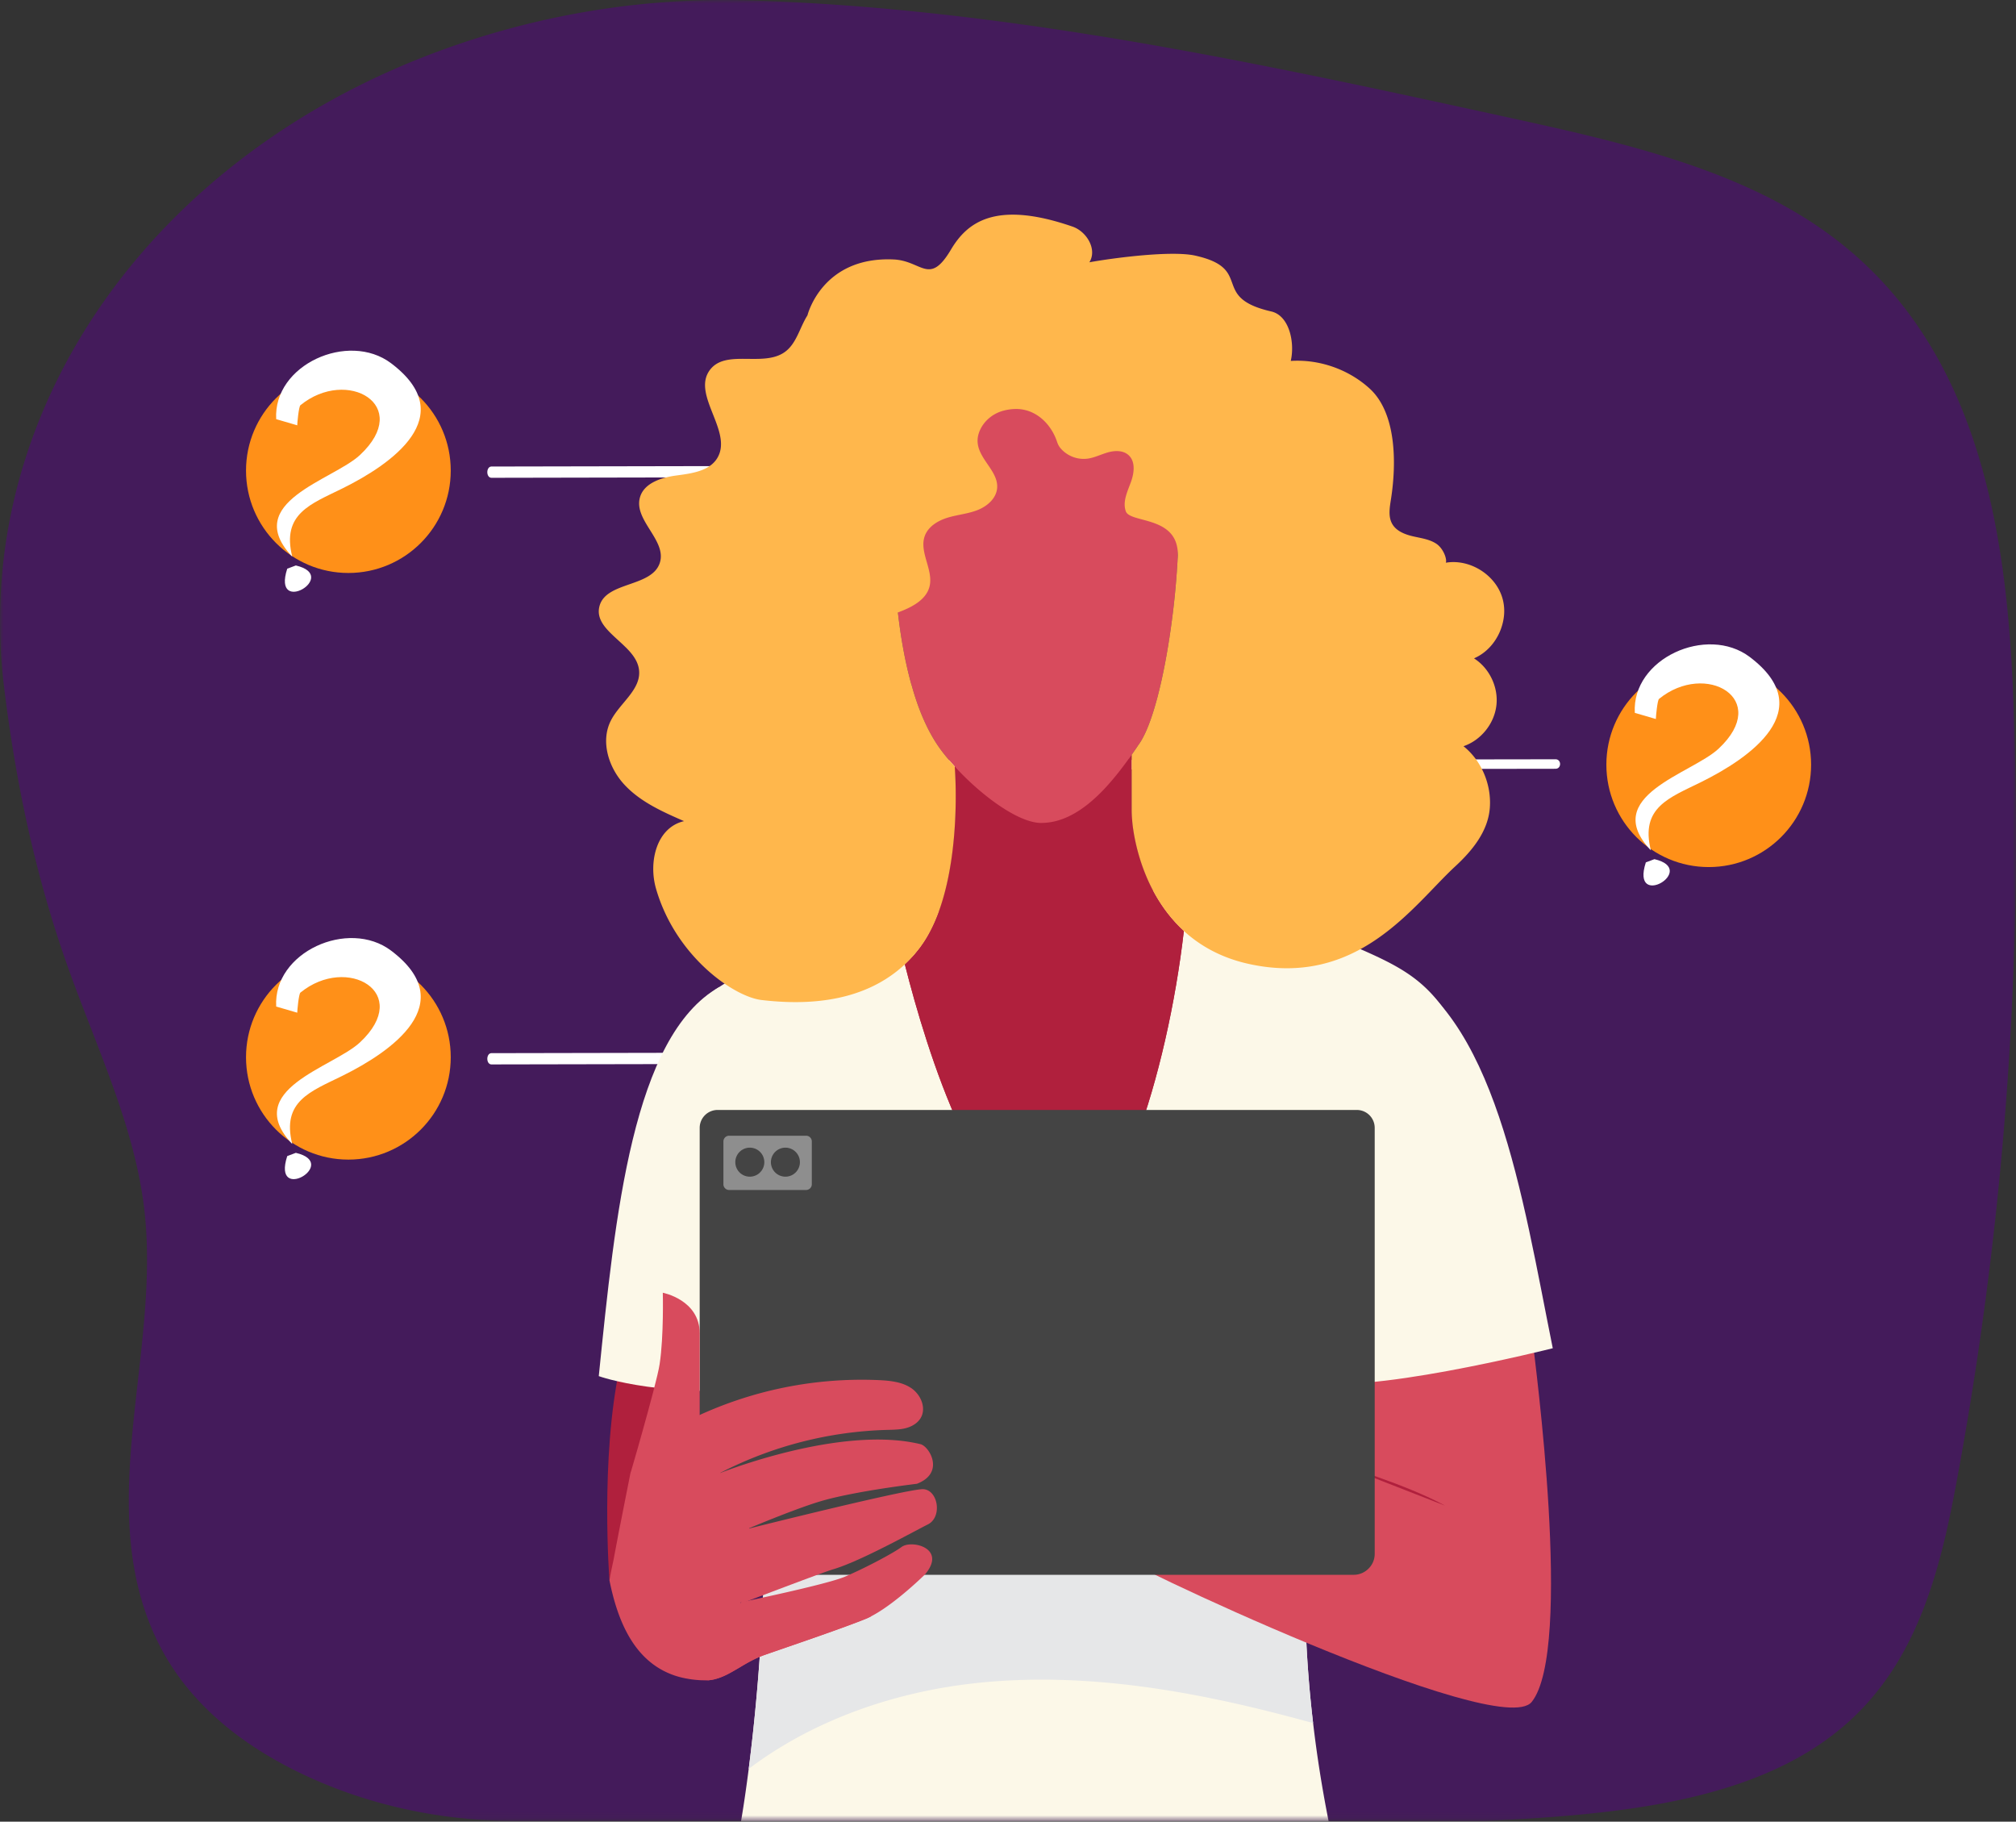 <svg width="290" height="262" viewBox="0 0 290 262" xmlns="http://www.w3.org/2000/svg" xmlns:xlink="http://www.w3.org/1999/xlink">
    <rect x="0" y="0" width="290" height="262" fill="#333333" stroke="none"/>
    <defs>
        <path id="uhnp34wa1a" d="M0 0h290v261.909H0z"/>
        <path d="M14.725 0C22.857 0 29.45 6.593 29.45 14.725c0 8.133-6.593 14.725-14.725 14.725C6.592 29.45 0 22.858 0 14.725" id="biz21k60cc"/>
        <path id="7qd6uvidoe" d="M0 0h111.98v134.317H0z"/>
        <path d="M28.763 0c.2.473.297.981.257 1.472-.026.372-.133.731-.327 1.062-.447.765-1.274 1.243-2.132 1.469-.859.225-1.756.23-2.64.252A55.705 55.705 0 0 0 0 10.363c.195-.323.624-.681.788-.853a16.08 16.08 0 0 1 2.591-2.181c2.155-1.46 4.605-2.447 7.117-3.083 4.224-1.08 8.617-1.252 12.955-1.708 1.425-.15 2.911-.353 4.097-1.163" id="v2iij3s0tg"/>
        <path d="M25.683 0c.977 1.292 1.468 3.707-1.58 4.866 0 0-3.472.41-7.27 1.07l-.415.072-.417.075c-.21.038-.418.076-.627.116l-.418.08c-1.736.334-3.432.714-4.794 1.126-.938.283-1.998.649-3.071 1.042l-.379.14-.568.213a155.817 155.817 0 0 0-6.123 2.486c-.16-.72.627-1.436 1.246-1.772a47.18 47.18 0 0 1 3.892-1.897 48.05 48.05 0 0 1 8.223-2.703 48.526 48.526 0 0 1 4.834-.858c1.588-.194 3.22-.318 4.685-.968" id="mxotjf6l2i"/>
        <path d="M26.643 0c.686 1.265.5 3.256-.91 3.963-1.15.574-3.923 2.093-6.841 3.544l-.549.27c-2.29 1.125-4.611 2.168-6.26 2.648-.69.202-3.24 1.144-5.92 2.15l-1.186.446c-1.813.684-3.57 1.35-4.73 1.792-.753-.61.42-1.46.835-1.778 1.99-1.526 3.883-2.115 6.215-3.03 3.512-1.388 7.678-2.73 11.07-4.388" id="zqx68ga9uk"/>
        <path d="M14.725 0C22.857 0 29.45 6.592 29.45 14.725c0 8.132-6.593 14.725-14.725 14.725C6.592 29.45 0 22.857 0 14.725" id="f8ebf45w6m"/>
    </defs>
    <g fill="none" fill-rule="evenodd">
        <g>
            <mask id="uv0d8bbq2b" fill="#fff">
                <use xlink:href="#uhnp34wa1a"/>
            </mask>
            <path d="M.34 96.563c.059.66.135 1.33.218 2.001.217 1.802.453 3.603.712 5.404 1.225 8.455 2.932 16.837 5.292 25.108a160.949 160.949 0 0 0 3.074 9.649c1.907 5.398 4.132 10.75 6.104 16.142 2.296 6.252 4.256 12.55 5.016 19.056 2.42 20.775-7.476 42.792 1.878 62.083 4.603 9.484 13.363 16.095 23.883 20.487 8.806 3.667 18.29 5.416 27.821 5.416h139.35c.028 0 .052 0 .082-.006 18.39-.942 38.536-2.55 51.504-13.705 8.443-7.252 12.227-17.254 14.606-27.427.589-2.52 1.09-5.051 1.554-7.553a506.65 506.65 0 0 0 3.05-18.231 506.676 506.676 0 0 0 5.18-56.156c.224-6.064.336-12.127.336-18.19.006-6.953-.136-13.9-.418-20.846a218.58 218.58 0 0 0-.524-8.848c-.695-8.683-2.013-17.484-4.58-25.785-3.762-12.157-10.202-23.265-21.317-31.424-12.827-9.42-29.858-13.281-46.265-16.86-18.768-4.104-37.706-8.218-56.779-11.368a501.49 501.49 0 0 0-4.233-.677c-1.09-.177-2.178-.342-3.262-.506-15.012-2.26-30.1-3.845-45.228-4.28A126.318 126.318 0 0 0 104.079 0C90.074 0 76.217 2.555 63.33 7.282 21.958 22.452-3.256 58.433.34 96.562" fill="#441B5B" mask="url(#uv0d8bbq2b)"/>
        </g>
        <path d="M87.67 227.295s-1.36-17.496 1.5-30.74l6.884 1.881-4.552 27.045-3.831 1.814z" fill="#B0203D"/>
        <g transform="translate(35.39 137.326)">
            <mask id="nvlapt8zld" fill="#fff">
                <use xlink:href="#biz21k60cc"/>
            </mask>
            <path d="M29.45 14.725c0 8.133-6.593 14.725-14.725 14.725C6.592 29.45 0 22.858 0 14.725 0 6.593 6.592 0 14.725 0 22.857 0 29.45 6.593 29.45 14.725" mask="url(#nvlapt8zld)"/>
        </g>
        <path d="M64.84 152.051c0 8.133-6.593 14.725-14.726 14.725-8.132 0-14.724-6.592-14.724-14.725 0-8.132 6.592-14.725 14.724-14.725 8.133 0 14.726 6.593 14.726 14.725M64.84 67.68c0 8.133-6.593 14.726-14.726 14.726-8.132 0-14.724-6.593-14.724-14.725 0-8.133 6.592-14.725 14.724-14.725 8.133 0 14.726 6.592 14.726 14.725" fill="#FF9018"/>
        <path d="m70.709 68.718 46.388-.089 46.152-.088 26.035-.05c.808-.001.81-1.622 0-1.62a551791877.98 551791877.98 0 0 1-92.541.176l-26.034.05c-.81.001-.812 1.622 0 1.62M95.124 110.757l50.323-.074 50.067-.075 28.242-.041c.879-.002.88-1.367 0-1.366l-50.323.075-50.067.074-28.242.042c-.879.002-.88 1.366 0 1.365M70.709 153.088l46.388-.088 46.152-.089 26.035-.049c.808-.002.81-1.623 0-1.621l-46.39.088-46.151.089-26.034.05c-.81 0-.812 1.622 0 1.62" fill="#FFF"/>
        <g transform="translate(97.9 127.591)">
            <mask id="8vzr9nnc4f" fill="#fff">
                <use xlink:href="#7qd6uvidoe"/>
            </mask>
            <path d="M90.99 120.22c.534 4.572 1.269 9.273 2.226 14.098H8.7s.491-2.745 1.102-7.505c.757-5.88 1.69-14.843 2.096-25.514.865-22.791-.692-53.4-11.573-78.503-4.004-9.245 30.36-18.765 30.36-18.765L72.965 0s10.05 2.523 19.98 6.813c9.888 4.329 14.428 5.593 19.036 14.303 0 0-20.36 27.334-22.056 73.153a168.953 168.953 0 0 0 1.065 25.952" fill="#FCF8E8" mask="url(#8vzr9nnc4f)"/>
        </g>
        <path d="M188.889 247.812c-.573-.152-1.146-.302-1.713-.46-15.291-4.139-31.204-6.996-46.954-5.267-11.644 1.28-23.25 5.31-32.521 12.319.757-5.879 1.69-14.843 2.096-25.514 4.587-4.647 11.077-7.235 17.447-9.018a106.377 106.377 0 0 1 43.155-2.891c5.998.838 11.99 2.216 17.425 4.879a168.953 168.953 0 0 0 1.065 25.952" fill="#E6E7E8"/>
        <path d="M131.604 137.187c.169-.195.326-.397.486-.598l-.178.226-.308.372M132.09 136.59l.244-.31c.038-.05.07-.103.108-.152 5.116-6.921 5.295-19.964 4.911-25.665.302 2.1 2.093 16.867-5.263 26.126M170.864 127.591l-.049.772a125.615 125.615 0 0 1-1.529-1.588c.497.276 1.016.551 1.578.816" fill="#250D60"/>
        <path d="M103.455 141.962c-12.427 7.07-14.968 32.808-17.321 55.956 0 0 9.62 3.507 26.714 1.573" fill="#FCF8E8"/>
        <path d="M170.297 133.891c-2.367 20.576-10.018 45.025-18.236 43.772-11.131-1.703-18.749-26.498-21.9-38.968.379-.352.741-.718 1.087-1.102.102-.113.205-.228.302-.34.017-.022.038-.044.054-.066.168-.194.325-.4.487-.6l.242-.307c.04-.05.07-.103.109-.152 5.117-6.921 5.295-19.964 4.91-25.665-.004-.076-.01-.15-.015-.227v-.016l-.032-.41v-2.978h25.486v9.51c0 .546.016 1.059.065 1.572 0 0 .525 9.661 7.44 15.977" fill="#B0203D"/>
        <path d="M170.297 133.891c-2.367 20.576-10.018 45.025-18.236 43.772-11.131-1.703-18.749-26.498-21.9-38.968.379-.352.741-.718 1.087-1.102.102-.113.205-.228.302-.34.017-.022.038-.044.054-.066.168-.194.325-.4.487-.6l.242-.307c.04-.05.07-.103.109-.152 5.117-6.921 5.295-19.964 4.91-25.665-.004-.076-.01-.15-.015-.227v-.016l-.032-.41v-2.978h25.486v9.51c0 .546.016 1.059.065 1.572 0 0 .525 9.661 7.44 15.977" fill="#B0203D"/>
        <path d="M163.964 106.849c-.098.145-.2.275-.297.42-.13.212-.26.396-.373.558-.168.242-.34.486-.503.729-.13.178-.254.362-.378.546 0 .016-.016.016-.038.016-1.14 1.6-2.366 3.133-3.653 4.49 0 0-.016 0-.016.016-1.08 1.124-2.22 2.123-3.414 2.907-.962.632-1.962 1.13-2.994 1.443a8.721 8.721 0 0 1-2.528.383c-3.323 0-8.726-4.047-12.433-8.12a.093.093 0 0 0-.021-.028 28.165 28.165 0 0 1-2.173-2.642c-1.767-2.47-3.074-5.652-4.004-9.018l-.016-.016c-2.707-9.634-2.577-20.77-2.577-20.77 5.474-13.859 16.09-22.45 16.09-22.45 19.836 5.922 24.86 18.857 24.86 18.857.314 10.385-2.203 27.68-5.532 32.679" fill="#D84B5D"/>
        <path d="M212.187 94.616c-.049.027-.097.049-.146.07.016.01.028.016.043.033 2.2 1.426 3.486 4.155 3.167 6.764-.314 2.62-2.226 4.987-4.728 5.84 2.62 2.097 4.052 5.56 3.783 8.911-.271 3.344-2.508 6.095-4.972 8.37-6.04 5.576-13.972 17.533-29.76 14.016-3.95-.881-6.97-2.621-9.277-4.729-6.916-6.316-7.44-15.977-7.44-15.977a16.45 16.45 0 0 1-.066-1.572v-7.786c.163-.243.335-.486.503-.73.113-.162.243-.345.373-.556.097-.146.2-.275.296-.422 1.849-2.782 3.454-9.364 4.453-16.447.438-3.08.762-6.257.94-9.255 0-.017 0-.038.006-.06l.032-.605c0-.032.006-.07.006-.103.016-.19.021-.367.027-.535.08-5.716-6.852-4.549-7.479-6.305-.48-1.34.2-2.777.697-4.106.503-1.335.746-3.048-.319-3.988-.772-.692-1.95-.664-2.944-.383-1 .28-1.94.772-2.966.907a4.396 4.396 0 0 1-3.836-1.475c-.232-.27-.4-.583-.514-.924-.907-2.745-3.225-4.857-6.116-4.744a7.187 7.187 0 0 0-1.675.26c-1.367.378-2.566 1.313-3.21 2.582-1.837 3.636 2.67 5.56 2.367 8.58-.146 1.464-1.442 2.578-2.815 3.113-1.372.54-2.869.66-4.28 1.086-1.41.427-2.825 1.274-3.317 2.663-.832 2.345 1.33 4.923.67 7.321-.48 1.746-2.275 2.756-3.955 3.432-.19.075-.378.151-.573.227.373 3.28.984 6.959 1.961 10.444l.017.016c.459 1.664 1.01 3.29 1.67 4.803.67 1.54 1.441 2.967 2.334 4.215.616.865 1.35 1.745 2.171 2.642 0 0 .016.087.038.254.384 5.7.206 18.744-4.911 25.665-.038.05-.07.103-.109.152l-.242.308c-.162.2-.32.405-.487.6-.016.02-.037.042-.054.064a20.321 20.321 0 0 1-1.388 1.443c-4.226 3.944-10.72 6.305-20.624 5.127-4.02-.48-12.368-6.305-15.167-15.999-1.124-3.89.087-8.817 4.03-9.725-3.08-1.345-6.25-2.75-8.547-5.209-2.302-2.453-3.507-6.257-1.983-9.25 1.292-2.545 4.382-4.458 4.052-7.289-.14-1.237-.923-2.264-1.869-3.21-.016-.015-.033-.032-.054-.048-1.88-1.88-4.372-3.469-3.777-5.873.902-3.62 7.537-2.718 8.689-6.268 1.037-3.21-3.718-6.078-2.875-9.342.545-2.14 3.123-2.945 5.306-3.23 2.188-.293 4.727-.628 5.852-2.525 2.253-3.803-3.718-9.06-1.097-12.62 2.27-3.091 7.699-.368 10.806-2.617 1.686-1.215 2.129-3.506 3.247-5.262 0 0 2.07-8.505 12.395-8.04 4.09.184 5.123 3.847 8.25-1.421 2.275-3.82 6.28-7.17 17.48-3.307 2.053.708 3.582 3.29 2.432 5.133 3.457-.621 11.805-1.723 15.231-.956 8.526 1.907 2.016 5.987 10.93 8.03 2.616.599 3.415 4.505 2.805 7.115 4.111-.265 8.305 1.205 11.346 3.971 3.836 3.496 3.875 10.65 3.091 15.777-.189 1.244-.465 2.594.157 3.691.588 1.032 1.815 1.513 2.977 1.783s2.393.416 3.383 1.08c.988.665 1.55 2.189 1.355 2.718 3.442-.583 7.144 1.724 8.132 5.074.357 1.21.346 2.496.022 3.712-.535 2.102-1.972 3.993-3.95 4.9" fill="#FFB74C"/>
        <path d="M220.33 244.78c-4.577 5.69-60.094-20.51-61.288-22.093-1.837-2.437-2.518-4.7-2.345-6.792 1.021-12.313 31.732-18.581 31.732-18.581l32.063-4.307c.135 1.254 1.588 12.25 2.275 23.894.68 11.73.583 24.12-2.437 27.88" fill="#D84B5D"/>
        <path d="M199.372 138.425c15.79 7.106 19.56 33.518 23.993 55.482 0 0-28.586 7.199-35.004 4.512-7.667-3.21-2.243-65.959 11.01-59.994" fill="#FCF8E8"/>
        <path d="M192.585 210.58s9.913 2.983 15.285 5.966" fill="#B0203D"/>
        <path d="M197.75 162.215v61.256a2.97 2.97 0 0 1-.989 2.226 2.97 2.97 0 0 1-2.032.794h-94.08v-64.276a2.578 2.578 0 0 1 2.583-2.578h91.94a2.573 2.573 0 0 1 2.578 2.578" fill="#444"/>
        <path d="M115.954 171.147h-11.066a.825.825 0 0 1-.825-.825v-6.156c0-.456.37-.826.825-.826h11.066c.456 0 .825.37.825.826v6.156c0 .456-.369.825-.825.825" fill="#8E8E8E"/>
        <path d="M109.947 167.146a2.086 2.086 0 1 1-4.172-.001 2.086 2.086 0 0 1 4.172.001M115.067 167.146a2.086 2.086 0 1 1-4.172-.001 2.086 2.086 0 0 1 4.172.001" fill="#444"/>
        <path d="M100.651 191.769v12.035L94 209.148l-.704.566-2.622 2.273h-.005l-.004.005s.45-1.536 1.062-3.672c.22-.779.464-1.636.712-2.53 1.048-3.737 2.22-8.072 2.45-9.607.615-4.056.455-10.257.455-10.257s5.308 1.009 5.308 5.843" fill="#D84B5D"/>
        <path d="M125.298 232.47a9.075 9.075 0 0 1-.832.385c-3.556 1.433-11.098 3.98-14.44 5.148-2.898 1.013-4.76 2.862-7.105 3.477a5.898 5.898 0 0 1-1.127.19c-.181.005-.363 0-.54-.004-.133-.005-.266-.005-.398-.01a10.568 10.568 0 0 1-.39-.022h-.004c-.128-.013-.252-.021-.38-.034h-.009l-.367-.04a11.738 11.738 0 0 1-.916-.142 1.956 1.956 0 0 1-.225-.04c-.097-.022-.186-.04-.27-.057a12.321 12.321 0 0 1-.756-.19c-.036-.013-.071-.023-.106-.036-.01 0-.018 0-.023-.004h-.009a.087.087 0 0 0-.044-.013 11.353 11.353 0 0 1-.658-.226c-5.516-2.061-7.852-7.714-9.028-13.557.265-1.566.535-2.663.61-3.083.102-.557.248-1.309.411-2.167.752-3.915 1.973-10.054 1.973-10.054l.005-.004h.004c.03-.022.133-.098.301-.208a27.997 27.997 0 0 1 2.69-1.619c.013-.009.03-.013.043-.022 3.23-1.69 8.072-3.348 9.571.862 1.058 2.964 2.673 5.485 4.557 7.652.283.327-.323.863-.032 1.172.668.704 2.257 1.142 2.964 1.77a42.557 42.557 0 0 0 3.636 2.875c2.83 2.004 4.747-3.947 6.971-3.039 1.558.636-11.239 6-14.775 9.001-1.245 1.058 18.132-1.425 18.406.097a30.822 30.822 0 0 1 .292 1.942" fill="#D84B5D"/>
        <path d="M132.771 202.866c-.026.372-.132.73-.327 1.062-.314.54-.822.938-1.398 1.203-.234.11-.482.2-.734.265-.517.137-1.048.19-1.58.217-.353.022-.707.027-1.06.036a55.692 55.692 0 0 0-23.92 6.108c-.098.049-.195.093-.288.146-.005.004-.01.004-.01.004l-12.79.085c1.733-3.928 5.626-6.44 9.513-8.267a56.123 56.123 0 0 1 26.247-5.233c.77.036 1.552.093 2.309.243.828.155 1.615.421 2.313.885.027.013.049.031.076.048a4.03 4.03 0 0 1 1.393 1.726c.199.473.296.982.256 1.472" fill="#D84B5D"/>
        <path d="M131.887 213.403s-.305.035-.841.106c-.557.07-1.357.176-2.313.313-3.091.443-7.767 1.208-10.788 2.12-3.972 1.198-10.88 4.144-10.88 4.144l-.32-.717-3.29-7.461s.005 0 .01-.005c.397-.16 14.197-5.64 25.268-4.768a24.36 24.36 0 0 1 2.313.287c.46.08.916.173 1.358.28.328.078.726.388 1.062.835.977 1.292 1.468 3.707-1.58 4.866" fill="#D84B5D"/>
        <path d="M133.475 219.245c-.606.3-1.668.871-2.969 1.553-.578.305-1.202.632-1.853.969h-.004c-2.985 1.539-6.546 3.277-8.824 3.94-1.256.368-8.705 3.198-11.836 4.388-.854.332-1.39.535-1.39.535l1.203-10.805s13.77-3.455 20.93-4.959a68.44 68.44 0 0 1 2.314-.46c.854-.154 1.46-.238 1.734-.23.721.027 1.27.478 1.606 1.106.686 1.265.5 3.256-.911 3.963" fill="#D84B5D"/>
        <path d="M133.068 226.429s-3.98 3.936-7.36 5.82c-.429.24-.845.447-1.243.607-3.556 1.432-11.098 3.98-14.441 5.148-2.898 1.013-4.76 2.862-7.104 3.476a5.855 5.855 0 0 1-1.128.19l1.88-4.391 2.928-6.848s12.296-2.534 14.96-3.675c3.348-1.442 7.16-3.53 8.111-4.255.907-.695 3.278-.456 4.122.756.496.712.46 1.77-.725 3.172" fill="#D84B5D"/>
        <g transform="translate(103.751 201.394)">
            <mask id="gy7ohjsgyh" fill="#fff">
                <use xlink:href="#v2iij3s0tg"/>
            </mask>
            <path d="M29.02 1.472c-.026.372-.133.731-.327 1.062-.447.765-1.274 1.243-2.132 1.469-.859.225-1.756.23-2.64.252A55.705 55.705 0 0 0 0 10.363c.195-.323.624-.681.788-.853a16.08 16.08 0 0 1 2.591-2.181c2.155-1.46 4.605-2.447 7.117-3.083 4.224-1.08 8.617-1.252 12.955-1.708 1.425-.15 2.911-.353 4.097-1.163A3.76 3.76 0 0 0 28.763 0c.2.473.297.981.257 1.472" mask="url(#gy7ohjsgyh)"/>
        </g>
        <g transform="translate(107.784 208.537)">
            <mask id="uvxbxm6kyj" fill="#fff">
                <use xlink:href="#mxotjf6l2i"/>
            </mask>
            <path d="M.021 11.286c-.16-.72.627-1.436 1.246-1.772a47.18 47.18 0 0 1 3.892-1.897 48.05 48.05 0 0 1 8.223-2.703 48.526 48.526 0 0 1 4.834-.858c1.588-.194 3.22-.318 4.685-.968C24.214 2.5 25.386 1.38 25.683 0c.977 1.292 1.468 3.707-1.58 4.866 0 0-9.093 1.074-13.941 2.539C6.19 8.603.022 11.286.022 11.286" mask="url(#uvxbxm6kyj)"/>
        </g>
        <g transform="translate(107.743 215.282)">
            <mask id="m2ky7hcp5l" fill="#fff">
                <use xlink:href="#zqx68ga9uk"/>
            </mask>
            <path d="M25.732 3.963c-2.118 1.057-9.757 5.33-13.65 6.462-1.256.367-8.704 3.198-11.836 4.388-.752-.61.42-1.46.836-1.778 1.99-1.526 3.883-2.115 6.215-3.03 3.512-1.388 7.678-2.73 11.07-4.388C21.703 3.981 24.862 2.795 26.644 0c.686 1.265.5 3.256-.91 3.963" mask="url(#m2ky7hcp5l)"/>
        </g>
        <g transform="translate(231.075 95.254)">
            <mask id="hixqrnu40n" fill="#fff">
                <use xlink:href="#f8ebf45w6m"/>
            </mask>
            <path d="M29.45 14.725c0 8.132-6.593 14.725-14.725 14.725C6.592 29.45 0 22.857 0 14.725 0 6.592 6.592 0 14.725 0 22.857 0 29.45 6.592 29.45 14.725" mask="url(#hixqrnu40n)"/>
        </g>
        <path d="M260.525 109.98c0 8.131-6.592 14.724-14.725 14.724-8.132 0-14.725-6.593-14.725-14.725s6.593-14.725 14.725-14.725c8.133 0 14.725 6.593 14.725 14.725" fill="#FF9018"/>
        <g fill="#FFF">
            <path d="M39.73 60.284c-.446-7.82 10.38-12.68 16.53-8.039 10.095 7.617-.004 14.544-7.027 18.014-4.515 2.232-8.752 3.625-7.191 9.806-7.397-7.825 5.86-11.004 9.736-14.622 7.662-7.154-1.851-12.643-8.563-7.164-.241.196-.462 2.615-.455 2.89l-3.03-.885zM41.318 81.792c-2.251 6.958 7.673 1.043 1.238-.466l-1.238.466z"/>
        </g>
        <g fill="#FFF">
            <path d="M39.73 144.762c-.446-7.819 10.38-12.68 16.53-8.039 10.095 7.617-.004 14.544-7.027 18.014-4.515 2.232-8.752 3.625-7.191 9.806-7.397-7.825 5.86-11.004 9.736-14.621 7.662-7.155-1.851-12.644-8.563-7.165-.241.196-.462 2.616-.455 2.891l-3.03-.886zM41.318 166.27c-2.251 6.959 7.673 1.044 1.238-.466l-1.238.466z"/>
        </g>
        <g fill="#FFF">
            <path d="M235.166 102.523c-.448-7.819 10.38-12.68 16.53-8.039 10.093 7.617-.006 14.544-7.029 18.014-4.514 2.232-8.751 3.625-7.19 9.806-7.397-7.825 5.86-11.004 9.736-14.622 7.662-7.154-1.852-12.643-8.564-7.164-.24.196-.46 2.615-.455 2.891l-3.028-.886zM236.752 124.031c-2.25 6.959 7.674 1.044 1.239-.466l-1.239.466z"/>
        </g>
    </g>
</svg>
